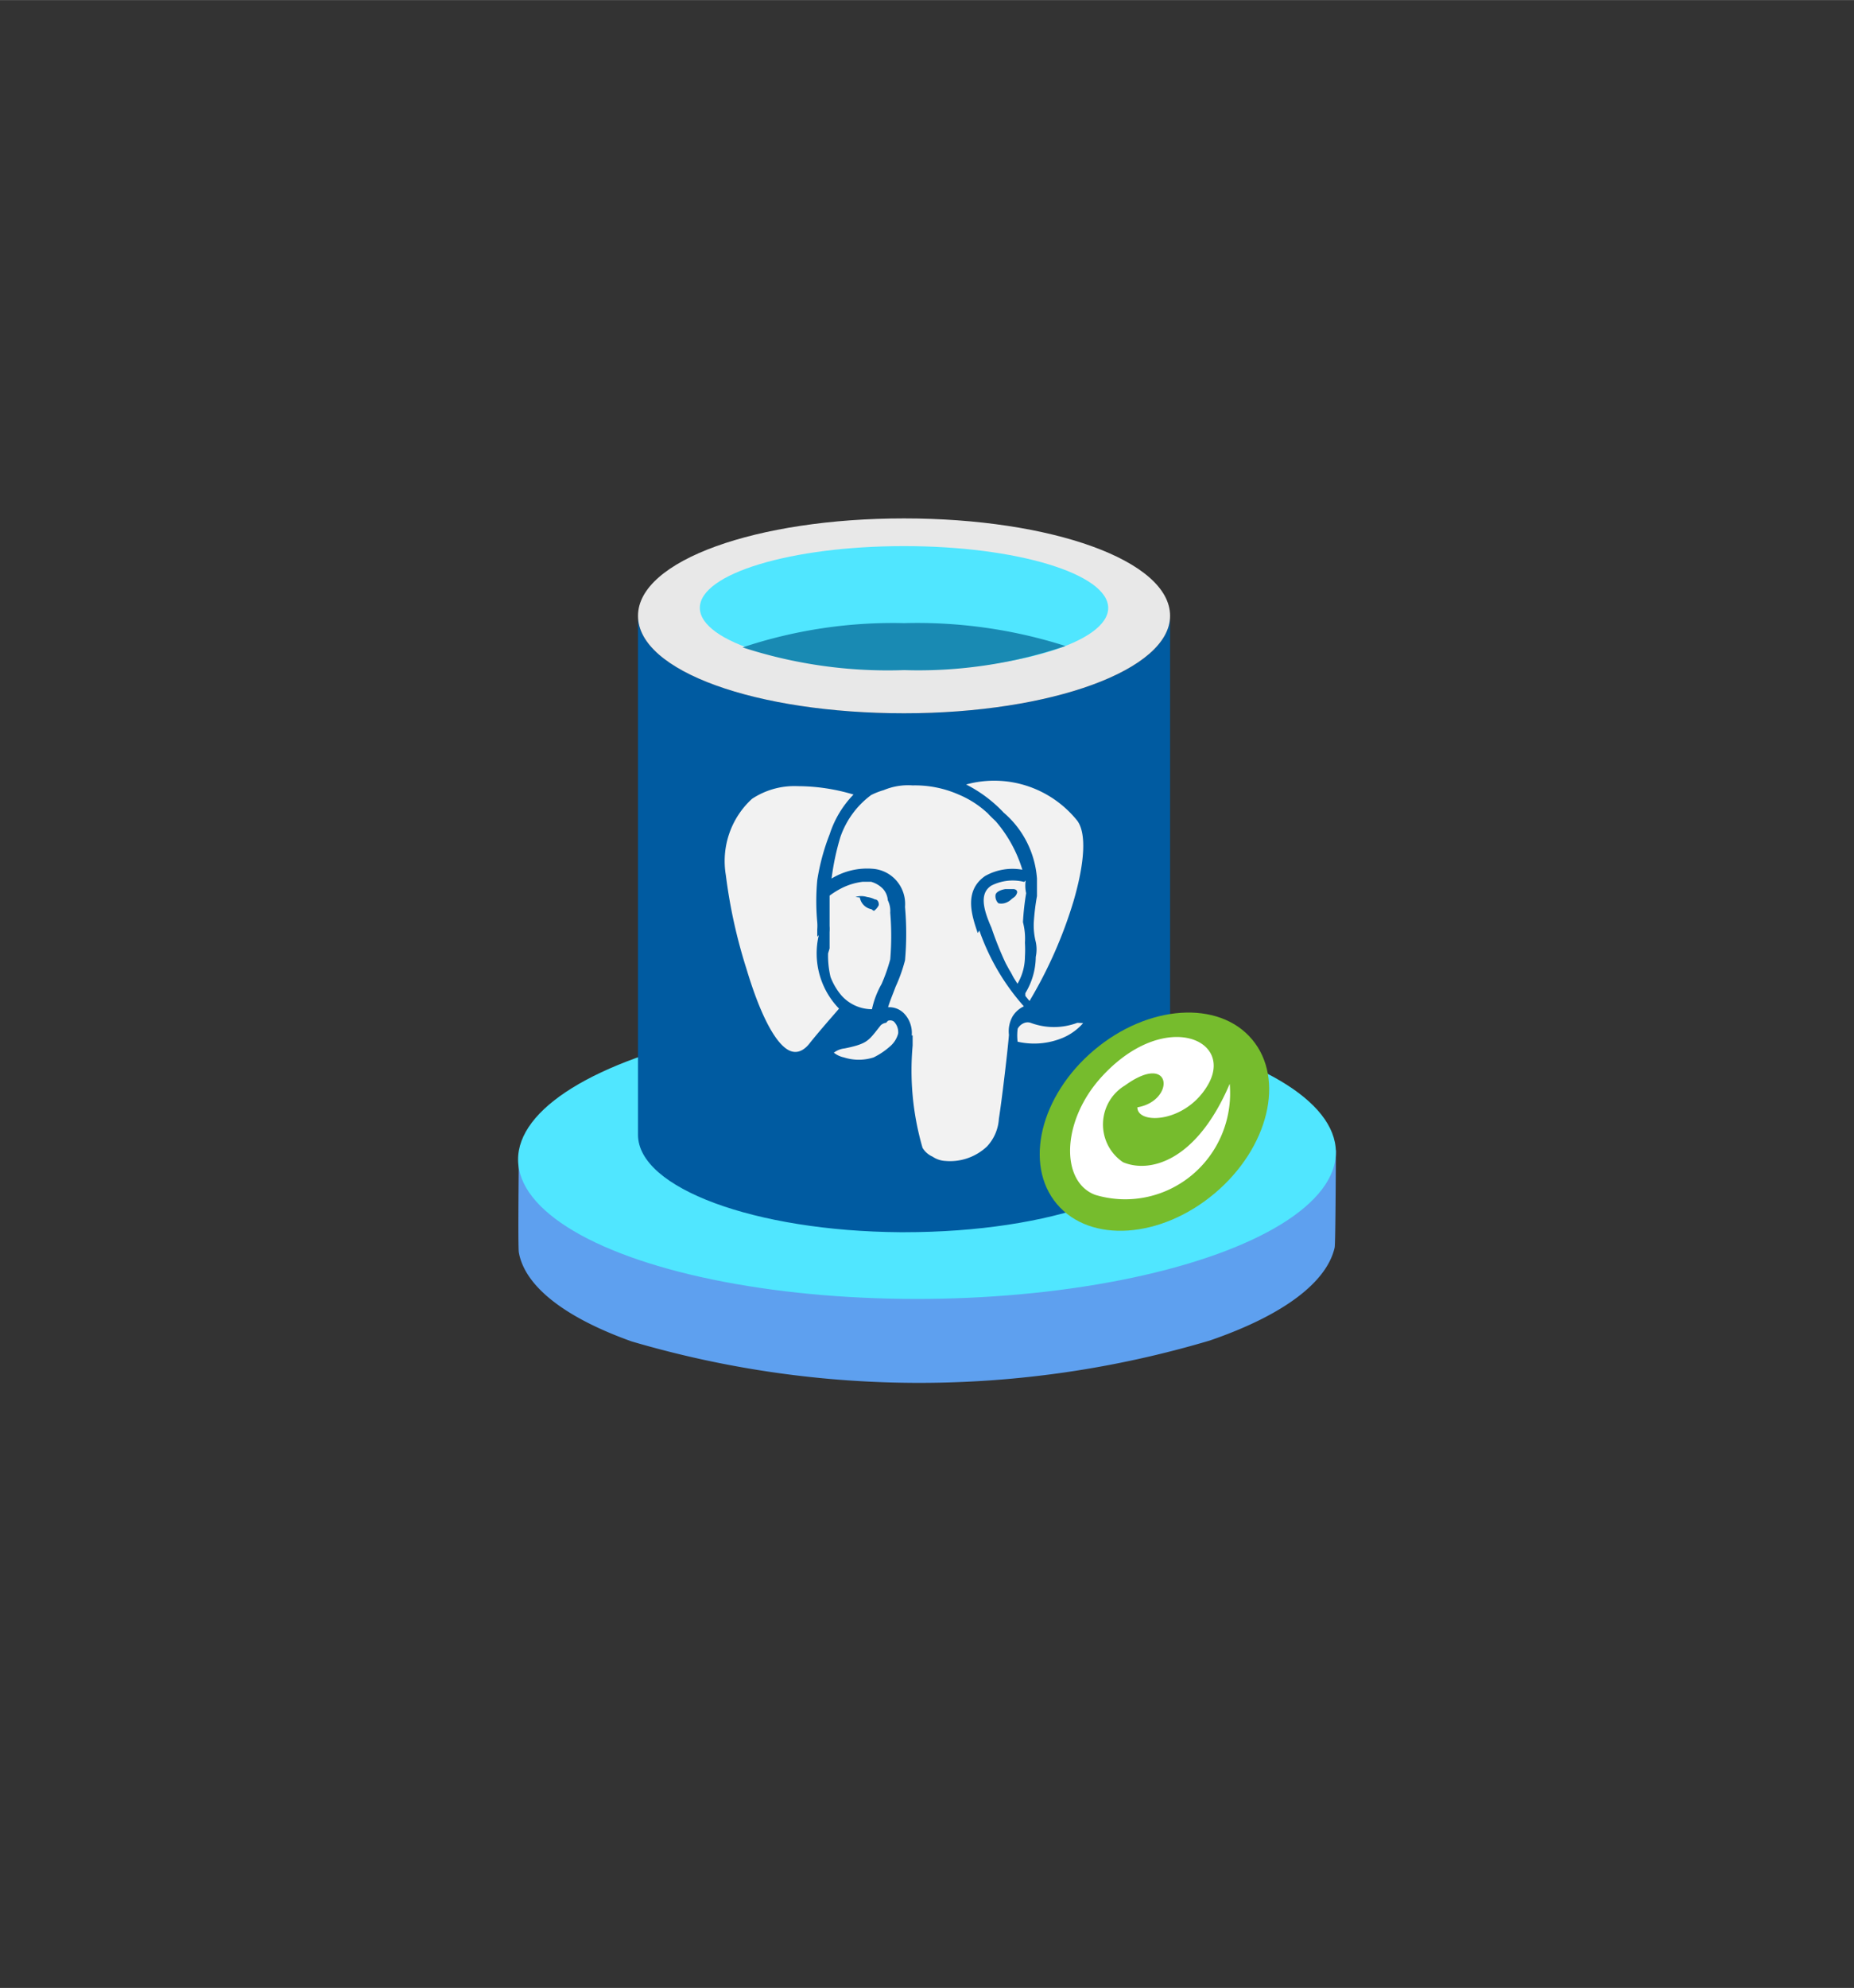 <?xml version="1.0" encoding="UTF-8" standalone="no"?>
<!DOCTYPE svg PUBLIC "-//W3C//DTD SVG 1.1//EN" "http://www.w3.org/Graphics/SVG/1.1/DTD/svg11.dtd">
<!-- Generated by Microsoft Visio, SVG Export Azure Arc PostgreSQL Server Group.svg Page-1 -->
<svg xmlns="http://www.w3.org/2000/svg" xmlns:xlink="http://www.w3.org/1999/xlink" xmlns:ev="http://www.w3.org/2001/xml-events"
		width="1.69in" height="1.811in" viewBox="0 0 121.675 130.378" xml:space="preserve" color-interpolation-filters="sRGB"
		class="st11">
	<rect x="0" y="0" width="121.675" height="130.378" fill="#333333" stroke="none"/>
	<style type="text/css">
	<![CDATA[
		.st1 {fill:#5ea0ef;stroke:none;stroke-linecap:butt;stroke-width:34}
		.st2 {fill:#50e6ff;stroke:none;stroke-linecap:butt;stroke-width:34}
		.st3 {fill:url(#grad0-10);stroke:none;stroke-linecap:butt;stroke-width:34}
		.st4 {fill:#e8e8e8;stroke:none;stroke-linecap:butt;stroke-width:34}
		.st5 {fill:#50e6ff}
		.st6 {stroke:none;stroke-linecap:butt;stroke-width:34}
		.st7 {fill:#198ab3;stroke:none;stroke-linecap:butt;stroke-width:34}
		.st8 {fill:#f2f2f2;stroke:none;stroke-linecap:butt;stroke-width:34}
		.st9 {fill:#76bc2d;stroke:none;stroke-linecap:butt;stroke-width:34}
		.st10 {fill:#ffffff;stroke:none;stroke-linecap:butt;stroke-width:34}
		.st11 {fill:none;fill-rule:evenodd;font-size:12px;overflow:visible;stroke-linecap:square;stroke-miterlimit:3}
	]]>
	</style>

	<defs id="Patterns_And_Gradients">
		<linearGradient id="grad0-10" x1="0" y1="0" x2="1" y2="0" gradientTransform="rotate(0 0.5 0.5)">
			<stop offset="0" stop-color="#005ba1" stop-opacity="1"/>
			<stop offset="1" stop-color="#005ba1" stop-opacity="1"/>
		</linearGradient>
	</defs>
	<g>
		<title>Page-1</title>
		<g id="group4130-1" transform="translate(33.907,-39.685)">
			<title>Azure Arc PostgreSQL Server Group</title>
			<g id="group4131-2">
				<title>Sheet.4131</title>
				<g id="shape4132-3" transform="translate(0.075,2.84217E-14)">
					<title>Sheet.4132</title>
					<path d="M53.61 121.5 C53.11 123.72 50.37 125.9 45.42 127.6 A67.547 68.271 0 0 1 7.47 127.66 C2.91 126.03 0.45
								 123.96 0.07 121.83 C0 121.46 0.07 115.61 0.07 115.61 L53.69 115.11 C53.69 115.11 53.67 121.23 53.61
								 121.5 Z" class="st1"/>
				</g>
				<g id="shape4133-5" transform="translate(-1.121,-5.232) rotate(-0.575)">
					<title>Sheet.4133</title>
					<ellipse cx="26.837" cy="121" rx="26.837" ry="9.378" class="st2"/>
				</g>
				<g id="shape4134-7" transform="translate(7.964,-9.882)">
					<title>Sheet.4134</title>
					<path d="M17.46 96.34 C7.82 96.34 0 93.59 0 89.96 L0 123.99 C0 127.49 7.68 130.31 17.21 130.38 L17.46 130.38
								 C27.11 130.38 34.92 127.62 34.92 123.99 L34.92 89.96 C34.92 93.51 27.1 96.34 17.46 96.34 Z"
							class="st3"/>
				</g>
				<g id="shape4135-11" transform="translate(7.964,-43.918)">
					<title>Sheet.4135</title>
					<path d="M34.92 123.99 C34.92 127.54 27.1 130.38 17.46 130.38 C7.82 130.38 0 127.64 0 123.99 C0 120.35 7.82 117.6
								 17.46 117.6 C27.11 117.6 34.92 120.36 34.92 123.99 Z" class="st4"/>
				</g>
				<g id="shape4136-13" transform="translate(12.023,-46.752)">
					<title>Sheet.4136</title>
					<path d="M26.8 126.3 C26.8 128.56 20.78 130.38 13.39 130.38 C6.01 130.38 0 128.55 0 126.3 C0 124.05 6.02 122.25
								 13.4 122.25 C20.79 122.25 26.8 124.07 26.8 126.31 L26.8 126.3 Z" class="st5"/>
					<path d="M26.8 126.3 C26.8 128.56 20.78 130.38 13.39 130.38 C6.01 130.38 0 128.55 0 126.3 C0 124.05 6.02 122.25
								 13.4 122.25 C20.79 122.25 26.8 124.07 26.8 126.31" class="st6"/>
				</g>
				<g id="shape4137-16" transform="translate(14.829,-46.749)">
					<title>Sheet.4137</title>
					<path d="M10.6 127.3 A31.463 31.8 -180 0 0 -0 128.89 A31.109 31.442 -180 0 0 10.6 130.38 A30.305 30.63
								 -180 0 0 21.19 128.8 A32.32 32.666 -180 0 0 10.6 127.3 Z" class="st7"/>
				</g>
				<g id="shape4138-18" transform="translate(13.728,-14.557)">
					<title>Sheet.4138</title>
					<path d="M20.42 111.86 L20.42 113.01 A14.479 14.635 -180 0 0 20.21 114.75 A4.328 4.374 -180 0 0 20.34 116.01
								 A2.3 2.325 0 0 1 20.34 117 A4.547 4.596 0 0 1 19.66 119.37 a0.973 0.984 -180 0 0
								 -1.77636E-14 0.193 L19.93 119.89 A28.756 29.064 -180 0 0 22.82 113.34 C23.58 110.73 23.66 108.86
								 23.06 108.06 A7.022 7.098 -180 0 0 15.77 105.69 A8.884 8.979 0 0 1 18.24 107.54 A6.199
								 6.266 0 0 1 20.42 111.86 ZM19.58 112.08 A3.129 3.163 -180 0 0 17.43 112.32 C16.64 112.82 16.88
								 113.84 17.43 115.08 A21.571 21.802 -180 0 0 18.37 117.42 L18.61 117.86 C18.75 118.07 18.83 118.27
								 18.92 118.41 L19.14 118.76 A3.486 3.523 -180 0 0 19.63 116.97 A7.166 7.243 -180 0 0 19.63
								 116.07 A4.146 4.191 -180 0 0 19.5 114.72 A16.42 16.596 0 0 1 19.71 112.82 A2.172 2.195
								 0 0 1 19.68 111.99 L19.58 112.08 ZM18.76 113.2 A1.048 1.06 0 0 1 18.27 113.48 a0.873 0.882
								 0 0 1 -0.382 2.84217E-14 a0.626 0.633 0 0 1 -0.191 -0.522 C17.7 112.76 18.01 112.6
								 18.35 112.55 L18.87 112.55 C18.87 112.55 19.12 112.55 19.12 112.76 a0.545 0.55 0 0 1 -0.247
								 0.357 L18.76 113.2 ZM6 115.67 L6 115.19 A2.86 2.891 -180 0 0 6 114.72 A14.652 14.809 0
								 0 1 6 111.97 A13.96 14.11 0 0 1 6.82 108.94 A6.55 6.62 0 0 1 8.38 106.35 A12.924 13.063
								 -180 0 0 4.71 105.8 A5.07 5.124 -180 0 0 1.72 106.63 A5.442 5.5 -180 0 0 0 111.63 A33.569
								 33.928 -180 0 0 1.36 117.8 C2.3 120.94 3.35 122.86 4.27 123.18 C4.68 123.32 5.12 123.18 5.55 122.6
								 C6.32 121.65 7.03 120.86 7.43 120.39 A5.11 5.165 0 0 1 6.1 115.57 L6 115.67 ZM6.71 116.77 A5.946
								 6.01 -180 0 0 6.87 118.31 A4.134 4.178 -180 0 0 7.58 119.52 A2.707 2.736 -180 0 0 9.59
								 120.43 A5.661 5.722 0 0 1 10.22 118.78 A11.266 11.386 -180 0 0 10.79 117.16 A18.056 18.25
								 -180 0 0 10.79 114.1 A1.565 1.581 -180 0 0 10.63 113.28 A1.22 1.234 -180 0 0 10.29 112.51
								 A1.768 1.787 -180 0 0 9.53 112.07 L8.99 112.07 A4.243 4.289 -180 0 0 7.68 112.45 A5.417
								 5.475 -180 0 0 6.81 112.98 L6.81 114.96 A2.989 3.021 0 0 1 6.81 115.37 L6.81 116.44 L6.71
								 116.77 ZM8.51 113.07 A1.271 1.284 0 0 1 9.27 113.07 A1.684 1.702 0 0 1 9.79 113.23 C10.03
								 113.23 10.06 113.55 10.03 113.62 A1.036 1.047 0 0 1 9.72 113.98 a0.707 0.715 0 0 1 -0.163
								 -0.111 a0.939 0.949 0 0 1 -0.764 -0.769 L8.51 113.07 ZM10.52 121.32 a0.626 0.633
								 -180 0 0 -0.354 0.164 L9.79 121.96 C9.32 122.53 9.13 122.73 7.8 123 A1.414 1.43 -180
								 0 0 7.09 123.28 A1.565 1.581 -180 0 0 7.75 123.59 A3.22 3.255 -180 0 0 9.7 123.59 A4.75
								 4.801 -180 0 0 10.76 122.88 A1.637 1.654 -180 0 0 11.31 122.02 a0.973 0.984 -180 0 0 -0.272
								 -0.772 a0.407 0.411 -180 0 0 -0.407 -0.054 L10.52 121.32 ZM23.07 121.32 A4.409
								 4.457 0 0 1 20 121.32 a0.626 0.633 -180 0 0 -0.382 0 a0.823 0.832 -180 0 0 -0.463
								 0.386 A3.183 3.217 -180 0 0 19.15 122.56 A4.922 4.975 -180 0 0 22.15 122.29 A3.699 3.739
								 -180 0 0 23.45 121.34 L23.07 121.32 ZM16.53 115.43 C16.15 114.3 15.59 112.68 17.02 111.69 A3.686
								 3.726 0 0 1 19.46 111.28 A8.646 8.739 -180 0 0 17.72 108.11 L17.44 107.84 L17.27 107.67 A1.001
								 1.012 -180 0 0 17.11 107.51 A6.396 6.465 -180 0 0 15.28 106.35 A7.169 7.246 -180 0 0 12.26
								 105.75 A4.178 4.222 -180 0 0 10.36 106.06 A4.732 4.782 -180 0 0 9.54 106.38 A5.699 5.76
								 -180 0 0 7.52 109.13 A16.135 16.308 -180 0 0 6.94 111.86 A4.516 4.564 0 0 1 9.66 111.22 A2.288
								 2.312 0 0 1 11.76 113.71 L11.76 113.73 A19.336 19.544 0 0 1 11.76 117.22 A10.23 10.339 0
								 0 1 11.14 118.96 C10.97 119.42 10.76 119.91 10.65 120.3 A1.361 1.376 0 0 1 11.68 120.69 A1.806
								 1.825 0 0 1 12.2 122.15 L12.26 122.15 L12.26 122.81 A17.781 17.972 -180 0 0 12.91 129.52 A1.436
								 1.452 -180 0 0 13.57 130.1 A1.649 1.667 -180 0 0 14.41 130.38 A3.552 3.59 -180 0 0 17.14
								 129.43 A2.86 2.891 -180 0 0 17.92 127.61 C18.12 126.37 18.52 122.94 18.58 122.11 A1.953 1.974
								 0 0 1 18.82 120.9 A1.712 1.73 0 0 1 19.56 120.24 A14.592 14.749 0 0 1 16.64 115.27 L16.53
								 115.43 Z" class="st8"/>
				</g>
				<g id="shape4139-20" transform="translate(-44.66,23.696) rotate(-40.155)">
					<title>Sheet.4139</title>
					<ellipse cx="8.377" cy="124.236" rx="8.377" ry="6.142" class="st9"/>
				</g>
				<g id="shape4140-22" transform="translate(35.687,-12.333)">
					<title>Sheet.4140</title>
					<path d="M4.11 128.24 A2.938 2.97 0 0 1 4.23 123.21 C7.36 120.94 7.56 124.21 5.05 124.64 C5.05 125.81 8.32
								 125.67 9.74 123.06 C11.33 120.09 6.67 118.22 2.64 122.71 C0.06 125.59 0 129.52 2.28 130.38 A6.885
								 6.958 -180 0 0 11.11 123.1 C8.92 128.23 5.83 128.97 4.11 128.24 Z" class="st10"/>
				</g>
			</g>
		</g>
	</g>
</svg>
